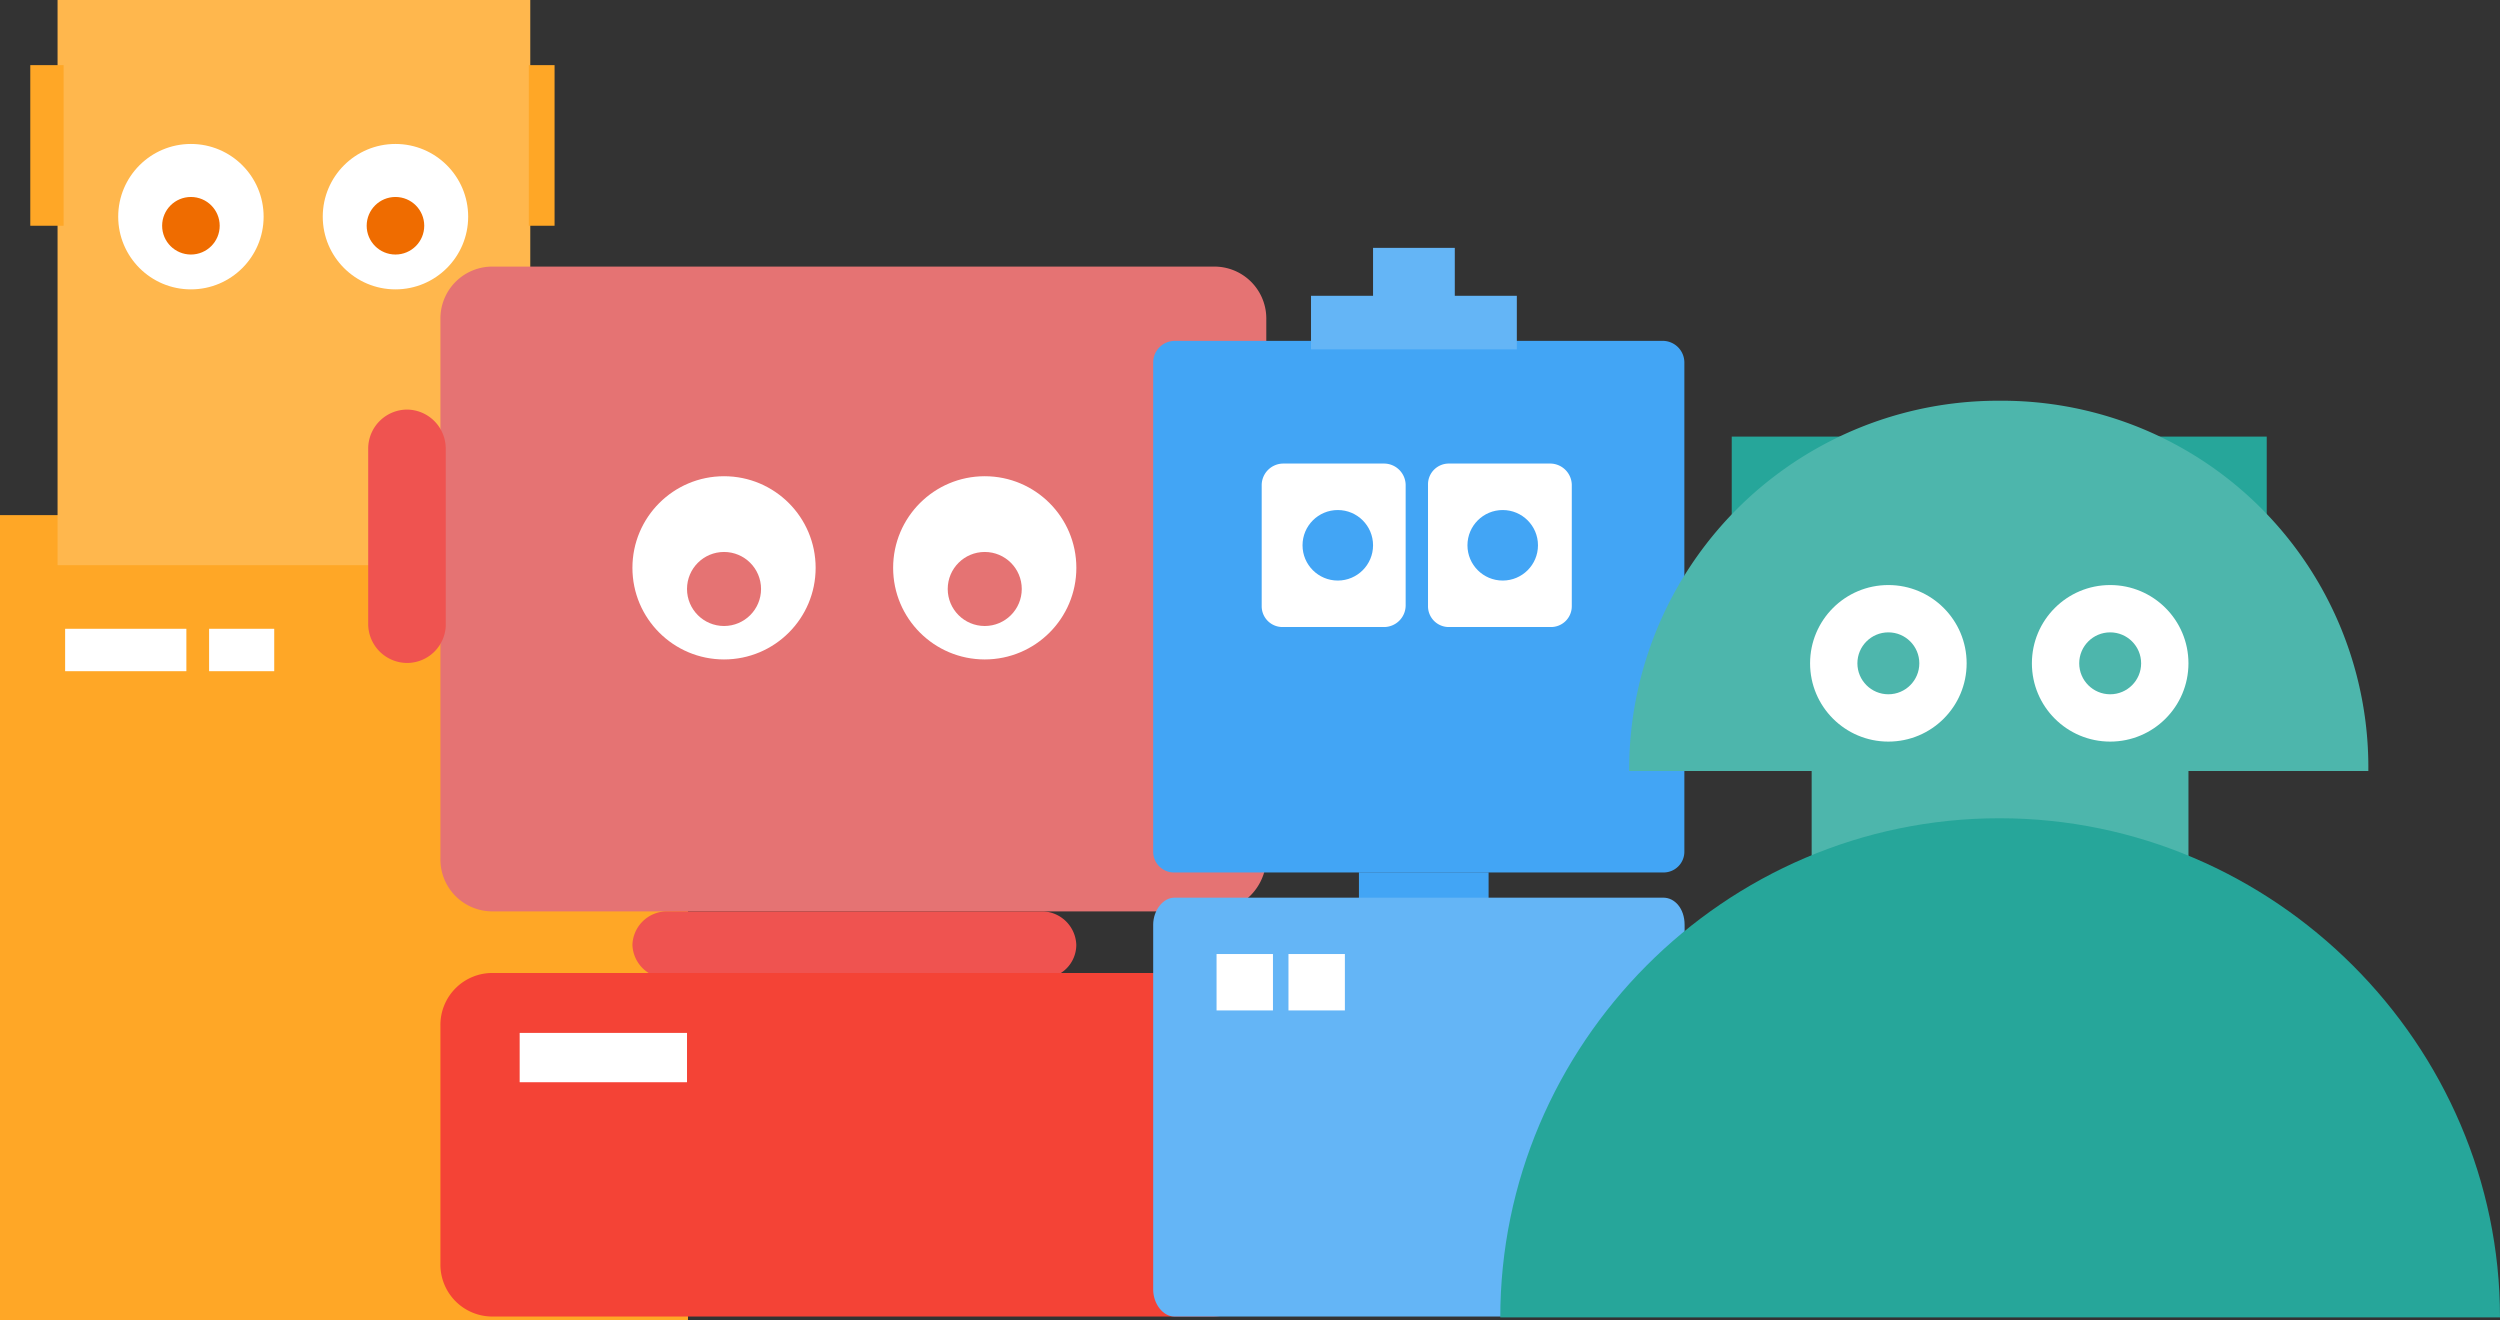 <svg id="Layer_1" data-name="Layer 1" xmlns="http://www.w3.org/2000/svg" viewBox="0 0 412.62 217.89"><rect x="0" y="0" width="412.62" height="217.89" fill="#333333" stroke="none"/><defs><style>.cls-1{fill:#ffa726;}.cls-2{fill:#ffb74d;}.cls-3{fill:#fff;}.cls-4{fill:#ef6c00;}.cls-5{fill:#e57373;}.cls-6{fill:#ef5350;}.cls-7{fill:#f44336;}.cls-8{fill:#42a5f5;}.cls-9{fill:#64b5f6;}.cls-10{fill:#26a69a;}.cls-11{fill:#4db6ac;}</style></defs><title>recast-ai-about-bot-in-line</title><rect class="cls-1" y="85.02" width="113.55" height="132.87"/><rect class="cls-2" x="9.5" width="78.02" height="93.28"/><rect class="cls-1" x="87.28" y="10.75" width="4.25" height="26.51"/><rect class="cls-1" x="5" y="10.75" width="5.5" height="26.51"/><circle class="cls-3" cx="31.51" cy="35.76" r="12"/><circle class="cls-3" cx="65.27" cy="35.76" r="12"/><circle class="cls-4" cx="31.51" cy="37.26" r="4.75"/><circle class="cls-4" cx="65.27" cy="37.26" r="4.75"/><rect class="cls-3" x="10.75" y="103.78" width="20.01" height="7"/><rect class="cls-3" x="34.51" y="103.78" width="10.75" height="7"/><path class="cls-5" d="M200.32,150.42H81.41a8.57,8.57,0,0,1-8.72-8.72v-89A8.57,8.57,0,0,1,81.41,44H200.32A8.57,8.57,0,0,1,209,52.73v89A8.94,8.94,0,0,1,200.32,150.42Z"/><circle class="cls-3" cx="119.5" cy="93.72" r="15.12"/><circle class="cls-3" cx="162.53" cy="93.72" r="15.12"/><path class="cls-6" d="M215.44,109.71h0a6.45,6.45,0,0,1-6.4-6.4V74a6.45,6.45,0,0,1,6.4-6.4h0a6.45,6.45,0,0,1,6.4,6.4v29.36A6.45,6.45,0,0,1,215.44,109.71Z"/><path class="cls-6" d="M67.17,109.42h0a6.45,6.45,0,0,1-6.4-6.4V74a6.45,6.45,0,0,1,6.4-6.4h0a6.45,6.45,0,0,1,6.4,6.4v29.36A6.4,6.4,0,0,1,67.17,109.42Z"/><path class="cls-6" d="M172.12,161.46H109.9a5.72,5.72,0,0,1-5.52-5.52h0a5.72,5.72,0,0,1,5.52-5.52h62.22a5.72,5.72,0,0,1,5.52,5.52h0A5.52,5.52,0,0,1,172.12,161.46Z"/><path class="cls-7" d="M200.32,217.29H81.41a8.57,8.57,0,0,1-8.72-8.72V169.31a8.57,8.57,0,0,1,8.72-8.72H200.32a8.57,8.57,0,0,1,8.72,8.72v39.25A8.94,8.94,0,0,1,200.32,217.29Z"/><circle class="cls-5" cx="119.5" cy="97.21" r="6.11"/><circle class="cls-5" cx="162.53" cy="97.21" r="6.11"/><rect class="cls-3" x="85.77" y="170.48" width="27.62" height="8.14"/><path class="cls-8" d="M274.54,144H193.82a3.43,3.43,0,0,1-3.49-3.49V59.75a3.58,3.58,0,0,1,3.49-3.49h80.73A3.58,3.58,0,0,1,278,59.75v80.73A3.43,3.43,0,0,1,274.54,144Z"/><path class="cls-3" d="M255.93,103.49H239.18a3.43,3.43,0,0,1-3.49-3.49V80a3.43,3.43,0,0,1,3.49-3.49h16.75A3.58,3.58,0,0,1,259.42,80v20A3.43,3.43,0,0,1,255.93,103.49Z"/><path class="cls-3" d="M228.48,103.49H211.73a3.43,3.43,0,0,1-3.49-3.49V80a3.58,3.58,0,0,1,3.49-3.49h16.75A3.58,3.58,0,0,1,232,80v20A3.58,3.58,0,0,1,228.48,103.49Z"/><circle class="cls-8" cx="220.8" cy="90" r="5.82"/><circle class="cls-8" cx="248.02" cy="90" r="5.82"/><rect class="cls-9" x="216.38" y="48.82" width="33.97" height="8.84"/><rect class="cls-9" x="226.62" y="40.91" width="13.49" height="9.07"/><rect class="cls-8" x="224.29" y="143.97" width="21.4" height="13.49"/><path class="cls-9" d="M274.54,217.29H193.82c-1.86,0-3.49-2.09-3.49-4.47V152.63c0-2.38,1.63-4.47,3.49-4.47h80.73c1.86,0,3.49,1.79,3.49,4.47v60.19C278,215.2,276.64,217.29,274.54,217.29Z"/><rect class="cls-3" x="200.79" y="157.46" width="9.31" height="9.31"/><rect class="cls-3" x="212.66" y="157.46" width="9.31" height="9.31"/><rect class="cls-10" x="285.82" y="72.06" width="88.3" height="33.11"/><path class="cls-11" d="M330,66.14a60.89,60.89,0,0,0-61.11,61.11h122A60.5,60.5,0,0,0,330,66.14Z"/><circle class="cls-3" cx="311.67" cy="109.48" r="12.92"/><circle class="cls-3" cx="348.28" cy="109.48" r="12.92"/><rect class="cls-11" x="299.01" y="126.17" width="62.19" height="17.77"/><path class="cls-10" d="M330,135.05c-45.5,0-82.38,37.42-82.38,82.38h165C412.62,172.47,375.47,135.05,330,135.05Z"/><circle class="cls-11" cx="311.67" cy="109.48" r="5.11"/><circle class="cls-11" cx="348.28" cy="109.48" r="5.11"/></svg>